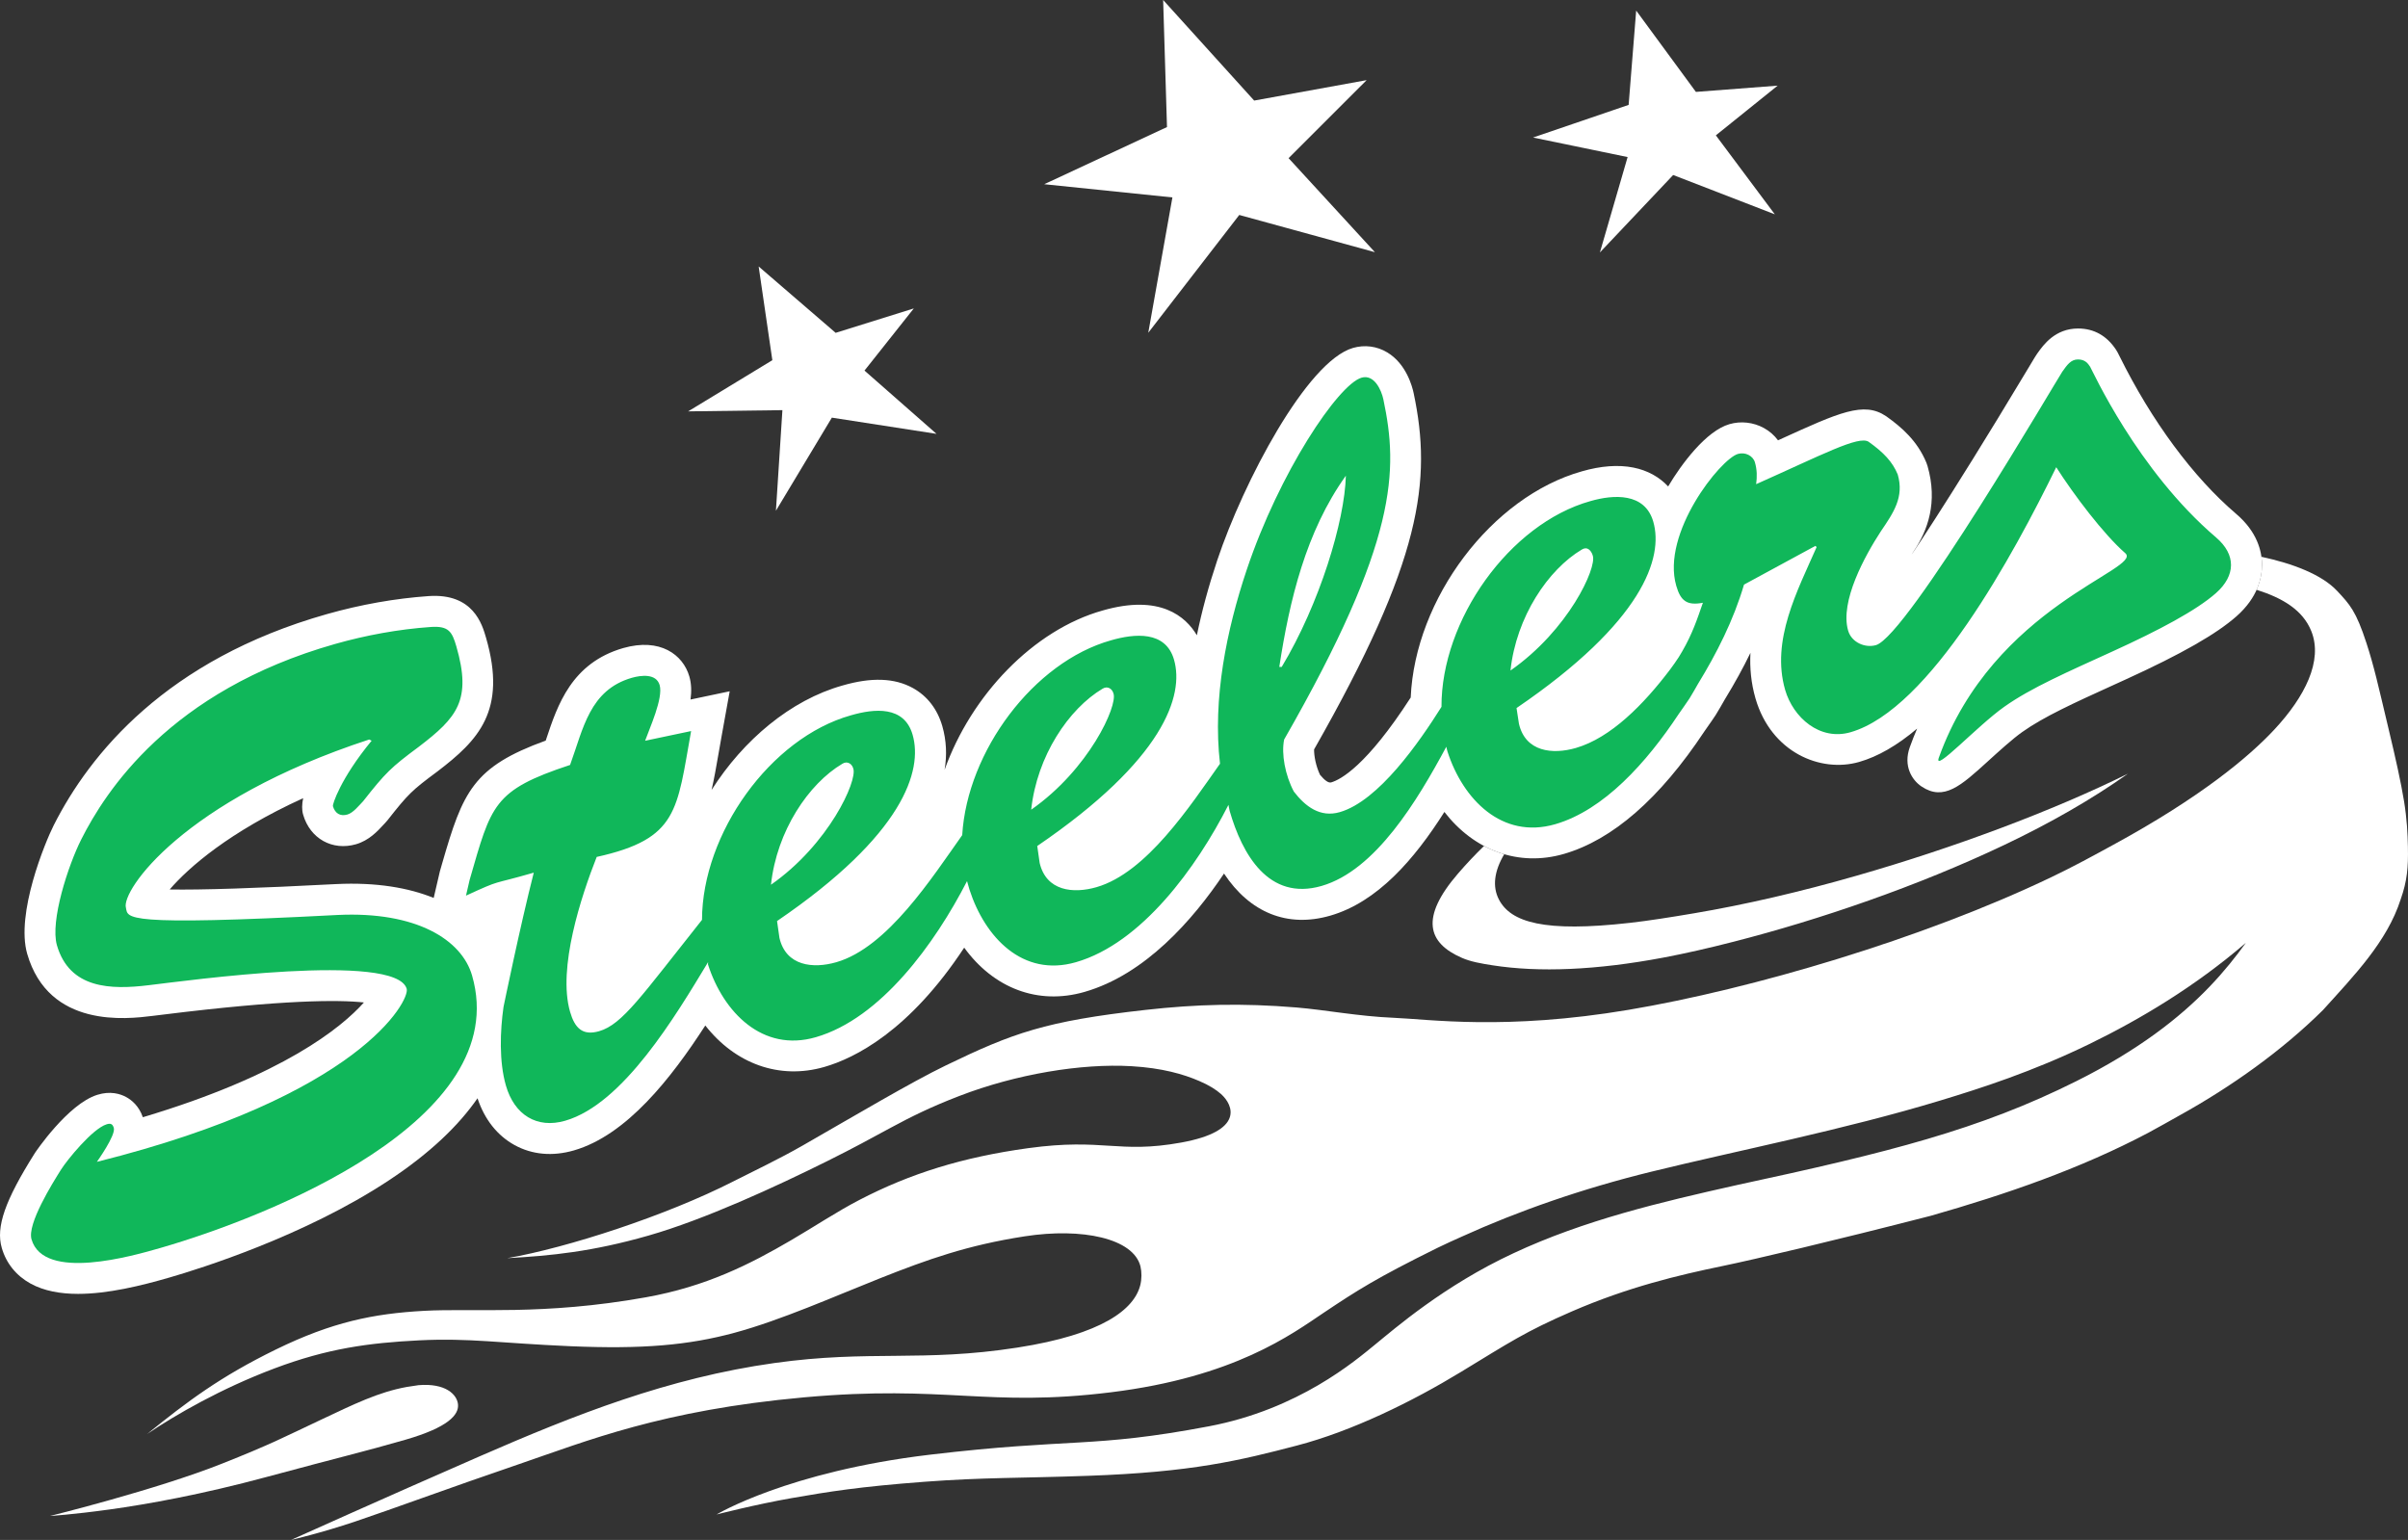<?xml version="1.0" encoding="utf-8"?>
<!DOCTYPE svg PUBLIC "-//W3C//DTD SVG 1.1 Basic//EN" "http://www.w3.org/Graphics/SVG/1.1/DTD/svg11-basic.dtd">
<svg version="1.1" baseProfile="basic" id="Layer_1" xmlns="http://www.w3.org/2000/svg"
	xmlns:xlink="http://www.w3.org/1999/xlink" x="0px" y="0px" width="211.074px" height="135px" viewBox="0 0 211.074 135"
	xml:space="preserve">
	<rect x="0" y="0" width="211.074" height="135" fill="#333333" stroke="none"/>
	<g>
		<path fill="#FFFFFF"
			d="M127.802,76.581c0.754-0.874,1.512-1.675,2.28-2.419
				c0.57,0.302,1.162,0.542,1.773,0.72c-0.878,1.478-1.058,2.837-0.466,3.975c1.041,1.997,3.957,2.897,11.479,2.044
				c1.647-0.187,3.506-0.479,5.622-0.838c4.43-0.747,9.326-1.879,14.276-3.303c8.532-2.446,17.189-5.688,23.753-8.933
				c-3.122,2.22-6.82,4.337-10.833,6.245c-7.595,3.612-16.186,6.553-23.713,8.48c-2.148,0.552-4.22,1.028-6.18,1.397
				c-5.879,1.105-10.885,1.309-14.957,0.674c-0.968-0.149-1.934-0.316-2.698-0.656C125.143,82.664,124.455,80.459,127.802,76.581" />
		<polygon fill="#FFFFFF" points="140.24,22.131 146.662,15.341 155.572,18.789 150.404,11.866 
				155.82,7.508 148.654,8.056 143.42,0.927 142.759,9.195 134.379,12.056 142.669,13.769 			" />
		<polygon fill="#FFFFFF" points="102.768,17.307 100.652,29.171 108.628,18.845 120.519,22.108 
				112.951,13.866 119.794,7.025 109.934,8.817 101.956,0 102.293,11.139 91.531,16.149 			" />
		<polygon fill="#FFFFFF" points="68.582,35.955 68.014,44.773 72.917,36.612 82.091,38.034 
				75.778,32.487 80.1,27.038 73.25,29.178 66.5,23.36 67.7,31.576 60.32,36.062 			" />
		<path fill="#FFFFFF"
			d="M210.429,78.85c-1.191,3.707-4.082,6.675-6.809,9.697
				c-3.556,3.525-8.008,6.712-12.616,9.26c-0.828,0.459-1.753,0.996-2.709,1.506c-5.957,3.148-12.436,5.38-19.056,7.27
				c-8.626,2.217-15.404,3.813-18.287,4.41c-3.831,0.791-8.25,1.843-13.149,3.963c-4.137,1.795-5.481,2.725-9.741,5.313
				c-4.259,2.593-9.53,5.186-14.374,6.452c-2.424,0.635-4.772,1.234-7.618,1.699c-2.846,0.467-6.169,0.795-10.667,0.955
				c-5.973,0.214-9.184,0.135-14.337,0.521c-5.744,0.429-8.482,0.879-11.663,1.433c-3.175,0.555-6.59,1.436-6.59,1.436
				s6.226-3.756,18.696-5.24c12.474-1.481,14.211-0.547,24.45-2.487c7.906-1.498,12.849-5.764,14.538-7.136
				c1.689-1.371,6.061-5.204,12.179-8.043c6.205-2.9,12.866-4.471,19.604-5.979c13.3-2.861,21.242-4.859,29.725-9.102
				c2.74-1.369,4.986-2.756,6.854-4.108c3.919-2.84,6.254-5.597,7.998-8.013c-4.475,3.848-9.288,6.715-13.74,8.881
				c-4.969,2.416-9.527,3.872-13.003,4.928c-8.499,2.58-17.859,4.408-25.351,6.246c-6.096,1.493-11.712,3.463-16.625,5.694
				c-0.716,0.322-1.433,0.64-2.121,0.979c-5.389,2.661-7.083,3.755-9.953,5.674c-2.866,1.923-7.857,5.66-18.697,6.996
				c-10.835,1.34-14.413-0.68-26.895,0.443c-12.472,1.127-19.013,3.818-25.007,5.865c-5.992,2.043-10.89,3.863-14.324,5.018
				C28.18,134.38,25.51,135,25.51,135s8.122-3.661,16.512-7.323c8.39-3.663,16.56-6.886,25.858-8.188
				c8.403-1.176,12.951-0.057,21.285-1.352c7.483-1.159,10.257-3.372,10.785-5.471c0.137-0.537,0.134-1.164,0.018-1.648
				c-0.611-2.457-5.108-3.416-10.143-2.637c-5.029,0.776-8.548,2.039-12.659,3.668c-4.11,1.633-8.688,3.675-12.758,4.781
				c-4.07,1.107-8.107,1.449-14.37,1.186c-6.268-0.269-8.866-0.735-13.292-0.516c-4.425,0.223-8.044,0.711-12.708,2.469
				c-4.663,1.759-8.61,4.035-11.145,5.745c3.521-2.847,6.381-5.013,11.293-7.413c4.912-2.403,8.534-3.141,12.969-3.387
				c4.436-0.246,10.43,0.426,19.442-1.184c5.32-0.947,9.186-2.926,12.726-4.995c2.065-1.204,4.001-2.501,6.005-3.542
				c4.454-2.316,9.047-3.748,14.796-4.54c6.633-0.911,7.874,0.511,13.407-0.49c5.543-1.003,4.599-3.277,3.494-4.259
				c-0.433-0.381-1.036-0.768-1.907-1.139c-1.371-0.594-3.255-1.141-5.936-1.297c-4.387-0.258-10.108,0.69-15.088,2.609
				c-2.507,0.962-4.29,1.854-5.988,2.771c-1.678,0.91-3.32,1.811-5.564,2.926c-4.513,2.245-10.763,5.13-15.696,6.542
				c-4.933,1.413-8.547,1.771-12.381,1.981c5.307-0.921,13.949-3.739,19.806-6.725c1.892-0.964,3.985-1.944,6.115-3.165
				c4.553-2.61,9.491-5.541,12.508-7c5.889-2.849,8.726-3.889,17.523-4.874c4.443-0.497,8.446-0.608,13.23-0.212
				c2.513,0.209,5.419,0.775,8.52,0.904c3.114,0.129,9.786,1.117,20.583-0.697c10.792-1.816,25.771-6.223,37.082-11.641
				c1.968-0.943,3.686-1.886,5.319-2.778c7.761-4.214,12.006-7.786,14.215-10.16c2.671-2.872,4.268-6.026,3.237-8.609
				c-0.746-1.867-2.531-2.919-4.804-3.636c0.374-0.837,0.479-1.613,0.474-2.229c-0.002-0.205-0.017-0.427-0.05-0.664
				c2.734,0.586,5.302,1.554,6.649,3.002c1.101,1.178,1.646,1.757,2.557,4.552c0.669,2.055,1.02,3.655,1.934,7.498
				c0.64,2.678,1.088,4.689,1.365,6.378c0.248,1.535,0.318,2.828,0.339,4.009C211.104,76.031,211.001,77.238,210.429,78.85" />
		<path fill="#FFFFFF" d="M163.903,90.709c0,0-9.256,2.999-19.021,4.85
				c-10.75,2.043-15.961,1.614-20.127,1.068c-2.136-0.281-5.249-1.412-6.896-3.238c-0.572-0.842-1.228-1.643-1.841-2.465
				c0,0,0.266,0.803,0.716,2.086c0.477,1.375,1.166,3.211,1.985,5.188c0.616,1.482,2.237,1.893,3.945,2.256
				c0.158,0.036,0.338,0.092,0.554,0.137c1.533,0.289,4.571,0.578,10.373-0.252c1.935-0.275,4.144-0.652,6.754-1.24
				c2.92-0.658,5.925-1.493,8.711-2.413C157.261,93.966,163.903,90.709,163.903,90.709" />
		<path fill="#FFFFFF" d="M40.145,123.102c-0.092-0.863-1.094-1.867-3.456-1.672l-1.043,0.158
				c-2.499,0.455-4.628,1.514-7.571,2.9c-3.138,1.478-4.279,2.102-8.631,3.828c-5.75,2.283-15.058,4.58-15.058,4.58
				s1.948-0.116,5.252-0.574c3.305-0.459,8.052-1.311,13.719-2.842c6.479-1.752,8.441-2.187,12.186-3.269
				C39.291,125.126,40.242,124.025,40.145,123.102" />
		<path fill="#FFFFFF" d="M151.225,41.292l0.002,0.004L151.225,41.292 M164.603,54.525l0.001,0.003
				L164.603,54.525 M129.464,65.054l0.002,0.005L129.464,65.054 M64.644,83.726l0.001,0.003L64.644,83.726z M5.425,108.336
				L5.425,108.336L5.425,108.336z M6.85,113.427c-1.551,0-2.992-0.253-4.174-0.904c-1.26-0.695-2.132-1.777-2.521-3.128
				c-0.532-1.828,0.283-4.164,2.909-8.324c0.027-0.043,2.873-4.281,5.463-5.094c1.134-0.355,1.998-0.093,2.523,0.19
				c0.492,0.265,1.131,0.786,1.471,1.774c12.308-3.674,17.419-7.866,19.379-10.061c-2.212-0.242-7.051-0.246-17.565,1.06
				c-0.397,0.05-0.725,0.09-0.966,0.118c-2.236,0.275-9.081,1.117-10.984-5.438c-1.015-3.529,1.574-9.785,2.322-11.268
				c3.156-6.247,9.871-14.53,23.943-18.515c2.979-0.844,5.984-1.375,8.931-1.582l0.005,0c3.896-0.262,4.679,2.479,5.018,3.65
				c1.861,6.422-0.703,9.004-4.247,11.714c-2.282,1.693-2.567,1.973-4.396,4.297l-0.192,0.219c-0.055,0.056-0.114,0.121-0.176,0.188
				c-0.497,0.541-1.247,1.357-2.39,1.688c-2.073,0.598-4.019-0.494-4.629-2.588c-0.125-0.422-0.112-0.916-0.001-1.451
				c-6.466,2.945-10.032,6.069-11.7,8.004c2.719,0.049,7.599-0.107,14.587-0.473c3.536-0.171,6.362,0.324,8.556,1.215l0.544-2.338
				l0.201-0.697c1.81-6.278,2.705-8.454,9.076-10.759c0.017-0.049,0.033-0.098,0.048-0.146c0.987-2.965,2.215-6.655,6.742-7.965
				c3.242-0.925,5.246,0.583,5.798,2.485c0.184,0.636,0.201,1.312,0.105,2.026l3.433-0.723l-0.715,3.966
				c-0.095,0.528-0.182,1.031-0.265,1.509c-0.196,1.131-0.38,2.19-0.607,3.174c2.784-4.383,6.936-7.881,11.474-9.155
				c2.534-0.736,4.561-0.666,6.172,0.223c1.256,0.692,2.146,1.845,2.577,3.334c0.369,1.28,0.413,2.563,0.202,3.832
				c2.329-6.527,7.777-12.259,13.857-13.966c5.032-1.451,7.285,0.534,8.256,2.174c0.433-2.119,1.029-4.313,1.786-6.576
				c2.297-6.868,7.856-17.447,11.898-18.614c1.026-0.295,2.095-0.156,3.007,0.393c1.661,1,2.188,2.984,2.311,3.568
				c1.62,7.687,0.71,14.666-8.728,31.235c-0.007,0.55,0.145,1.429,0.52,2.225c0.421,0.508,0.748,0.73,0.978,0.666
				c0.817-0.237,3.098-1.439,6.972-7.441c0.373-8.651,7.081-17.604,15.012-19.83c1.659-0.479,3.184-0.592,4.509-0.328
				c1.224,0.243,2.264,0.817,3.045,1.654c1.147-1.941,3.322-4.871,5.373-5.46c0.991-0.291,2.095-0.169,3.014,0.336
				c0.499,0.274,0.92,0.643,1.244,1.081c0.066-0.03,0.134-0.061,0.199-0.091c5.18-2.362,7.323-3.34,9.267-2.028l0.061,0.042
				c1.271,0.909,2.676,2.099,3.476,4.037l0.099,0.282c0.923,3.194,0.013,5.686-1.213,7.485c-1.023,1.568,2.799-3.968,9.872-15.764
				c0.778-1.299,0.852-1.418,0.957-1.566l0.049-0.067c0.494-0.692,1.523-2.133,3.529-2.133c1.391,0,2.511,0.625,3.327,1.855
				c0.111,0.168,0.172,0.29,0.318,0.585c2.819,5.689,6.447,10.594,10.216,13.81c1.852,1.577,2.254,3.278,2.266,4.427
				c0.012,1.162-0.365,2.894-2.227,4.544c-1.769,1.564-4.847,3.321-9.691,5.531l-1.207,0.55c-3.353,1.525-6,2.729-7.897,4.075
				c-0.845,0.597-2.063,1.705-3.042,2.596c-2.305,2.096-3.826,3.483-5.777,2.178c-0.845-0.564-1.622-1.805-1.031-3.448
				c0.201-0.56,0.415-1.103,0.643-1.63c-1.747,1.478-3.443,2.455-5.086,2.926c-3.387,0.972-7.711-0.841-9.082-5.564
				c-0.392-1.357-0.512-2.695-0.444-4c-0.643,1.324-1.391,2.682-2.25,4.087c-0.266,0.473-0.496,0.867-0.765,1.309l-0.041,0.066
				c-0.203,0.313-0.431,0.636-0.653,0.952c-0.112,0.159-0.224,0.316-0.327,0.468c-3.906,5.893-8.05,9.507-12.316,10.744
				c-3.993,1.154-7.872-0.319-10.475-3.679c-2.662,4.199-5.887,7.897-10.001,9.089c-3.77,1.09-7.052-0.271-9.317-3.69
				c-2.733,4.078-6.918,8.848-12.222,10.375c-4.104,1.186-7.984-0.339-10.552-3.879c-4.817,7.318-9.597,9.69-12.257,10.457
				c-3.973,1.148-7.834-0.305-10.436-3.633c-2.989,4.616-6.887,9.613-11.522,10.952c-1.864,0.539-3.663,0.378-5.202-0.472
				c-1.513-0.834-2.628-2.246-3.243-4.1c-1.616,2.337-4.099,4.771-7.781,7.203c-7.387,4.879-16.569,7.744-19.208,8.507
				C12.352,112.719,9.446,113.427,6.85,113.427" />
		<path fill="#10b75a"
			d="M180.775,32.578c-0.361,0.505-13.592,23.179-16.337,23.976
				c-0.959,0.276-2.147-0.246-2.44-1.273c-0.738-2.555,1.473-6.564,2.865-8.699c1.115-1.639,2.058-3.004,1.484-4.986
				c-0.458-1.112-1.234-1.927-2.546-2.864c-0.861-0.582-4.095,1.146-9.866,3.713c0.09-0.649,0.08-1.269-0.105-1.91
				c-0.166-0.577-0.85-0.929-1.485-0.743c-1.536,0.441-6.743,6.959-5.411,11.564c0.387,1.345,0.955,1.744,2.334,1.485
				c-0.5,1.445-0.928,2.73-1.804,4.244c-0.123,0.181-0.189,0.347-0.317,0.53c-0.219,0.35-0.474,0.689-0.742,1.061
				c-2.314,3.065-5.211,6.011-8.276,6.896c-2.045,0.589-4.412,0.343-4.985-2.122l-0.212-1.379
				c11.113-7.575,12.892-13.206,11.987-16.337c-0.738-2.559-3.472-2.394-5.517-1.803c-7.093,1.991-13.08,10.441-13.048,18.035
				c-1.943,3.089-5.506,8.242-8.912,9.229c-1.728,0.501-3.03-0.501-4.031-1.804c-0.764-1.443-1.107-3.305-0.849-4.562
				c9.993-17.437,10.006-23.611,8.699-29.811c-0.179-0.853-0.819-2.224-1.91-1.91c-2.045,0.59-7.214,8.304-10.078,16.868
				c-1.75,5.232-2.995,11.27-2.333,16.975c-2.618,3.701-6.44,9.555-10.821,10.82c-2.05,0.594-4.409,0.344-4.987-2.121l-0.212-1.485
				c11.11-7.58,12.892-13.206,11.988-16.337c-0.738-2.559-3.471-2.288-5.517-1.697c-6.8,1.908-12.611,9.744-13.048,17.08
				c-2.616,3.679-6.54,9.845-11.033,11.14c-2.045,0.59-4.409,0.338-4.986-2.123l-0.212-1.484
				c11.109-7.575,12.786-13.206,11.881-16.338c-0.738-2.558-3.365-2.291-5.41-1.697c-7.062,1.982-13.029,10.367-13.049,17.929
				c-5.283,6.642-6.968,9.171-9.018,9.761c-1.468,0.424-2.139-0.293-2.546-1.698c-1.107-3.831,0.976-10.138,2.334-13.579
				c7.163-1.583,7.023-4.09,8.275-11.033l-4.031,0.849c0.381-1.083,1.604-3.731,1.273-4.881c-0.297-1.022-1.608-0.874-2.44-0.637
				c-3.709,1.074-4.252,4.464-5.411,7.639c-6.769,2.232-6.9,3.496-8.805,10.078l-0.319,1.379c3.243-1.488,2.042-0.887,5.941-2.015
				c-1.201,4.71-2.652,11.774-2.652,11.774c-0.297,2.093-0.399,4.787,0.212,6.896c0.738,2.559,2.708,3.799,5.198,3.076
				c5.079-1.467,9.668-9.178,12.518-13.896c0.021,0.066-0.021,0.145,0,0.212c1.346,4.175,4.774,7.715,9.442,6.364
				c5.707-1.645,10.461-8.233,13.261-13.685c0.063,0.248,0.134,0.499,0.212,0.742c1.349,4.181,4.667,7.715,9.335,6.366
				c5.751-1.658,10.578-8.313,13.366-13.792c0.045,0.167,0.059,0.364,0.106,0.53c1.091,3.772,3.396,7.927,8.063,6.577
				c4.736-1.372,8.407-7.509,10.927-12.199c0.039,0.141,0.061,0.284,0.106,0.424c1.349,4.18,4.773,7.715,9.441,6.365
				c4.266-1.235,8.006-5.403,10.821-9.654c0.301-0.44,0.657-0.922,0.954-1.379c0.273-0.449,0.493-0.829,0.743-1.273
				c1.628-2.658,3.114-5.577,4.031-8.699l6.259-3.395l0.106,0.106c-1.672,3.807-4.015,8.169-2.759,12.518
				c0.705,2.428,3.043,4.486,5.729,3.713c6.961-1.999,14.336-15.661,18.034-23.233c1.52,2.389,4.161,5.889,6.048,7.532
				c1.611,1.405-11.543,4.579-16.338,17.929c-0.51,1.417,3.373-2.792,5.729-4.456c2.351-1.668,5.572-3.064,9.548-4.88
				c3.98-1.816,7.291-3.565,9.018-5.093c1.728-1.531,1.778-3.365,0-4.879c-6.917-5.903-10.862-14.701-11.033-14.958
				c-0.182-0.275-0.431-0.643-1.067-0.643C181.513,31.511,181.188,32.002,180.775,32.578 M117.972,41.702
				c-0.098,3.977-2.3,11.233-5.622,16.762h-0.213C113.024,52.663,114.467,46.595,117.972,41.702 M138.978,48.067
				c0.301-0.006,0.541,0.303,0.636,0.637c0.378,1.069-2.139,6.535-7.213,10.078c0.509-4.718,3.306-8.856,6.258-10.609
				C138.762,48.108,138.877,48.069,138.978,48.067 M37.77,54.963c-2.852,0.199-5.694,0.725-8.381,1.485
				c-14.54,4.118-20.171,12.99-22.261,17.128c-1.154,2.283-2.746,7.178-2.139,9.287c1.112,3.828,4.718,3.913,8.063,3.502
				c3.217-0.379,21.654-2.938,22.597,0.318c0.292,1.022-4.095,9.408-27.158,15.17c0,0,1.672-2.334,1.485-2.971
				c-0.11-0.387-0.316-0.419-0.637-0.318c-1.251,0.393-3.469,3.145-3.981,3.955c-0.778,1.232-2.987,4.782-2.596,6.123
				c1.069,3.709,8.86,1.465,11.352,0.743c9.208-2.661,30.944-11.156,27.264-23.87c-0.904-3.127-4.876-5.635-11.776-5.305
				c-19.04,0.998-18.37,0.276-18.565-0.636c-0.428-1.468,4.995-9.403,21.324-14.746l0.212,0.106
				c-2.767,3.365-3.433,5.601-3.395,5.729c0.187,0.641,0.637,0.925,1.273,0.742c0.514-0.148,1.006-0.785,1.379-1.167
				c1.978-2.512,2.428-2.953,4.88-4.773c3.348-2.559,4.659-4.074,3.289-8.805C39.628,55.383,39.331,54.857,37.77,54.963
				 M96.967,60.267c0.3-0.005,0.538,0.193,0.636,0.53c0.378,1.07-2.142,6.637-7.213,10.185c0.505-4.72,3.301-8.853,6.259-10.609
				C96.751,60.31,96.866,60.269,96.967,60.267 M74.158,66.845c0.3-0.006,0.538,0.196,0.637,0.53
				c0.377,1.07-2.143,6.637-7.214,10.184c0.505-4.718,3.301-8.855,6.259-10.607C73.943,66.886,74.058,66.847,74.158,66.845" />
	</g>
</svg>

